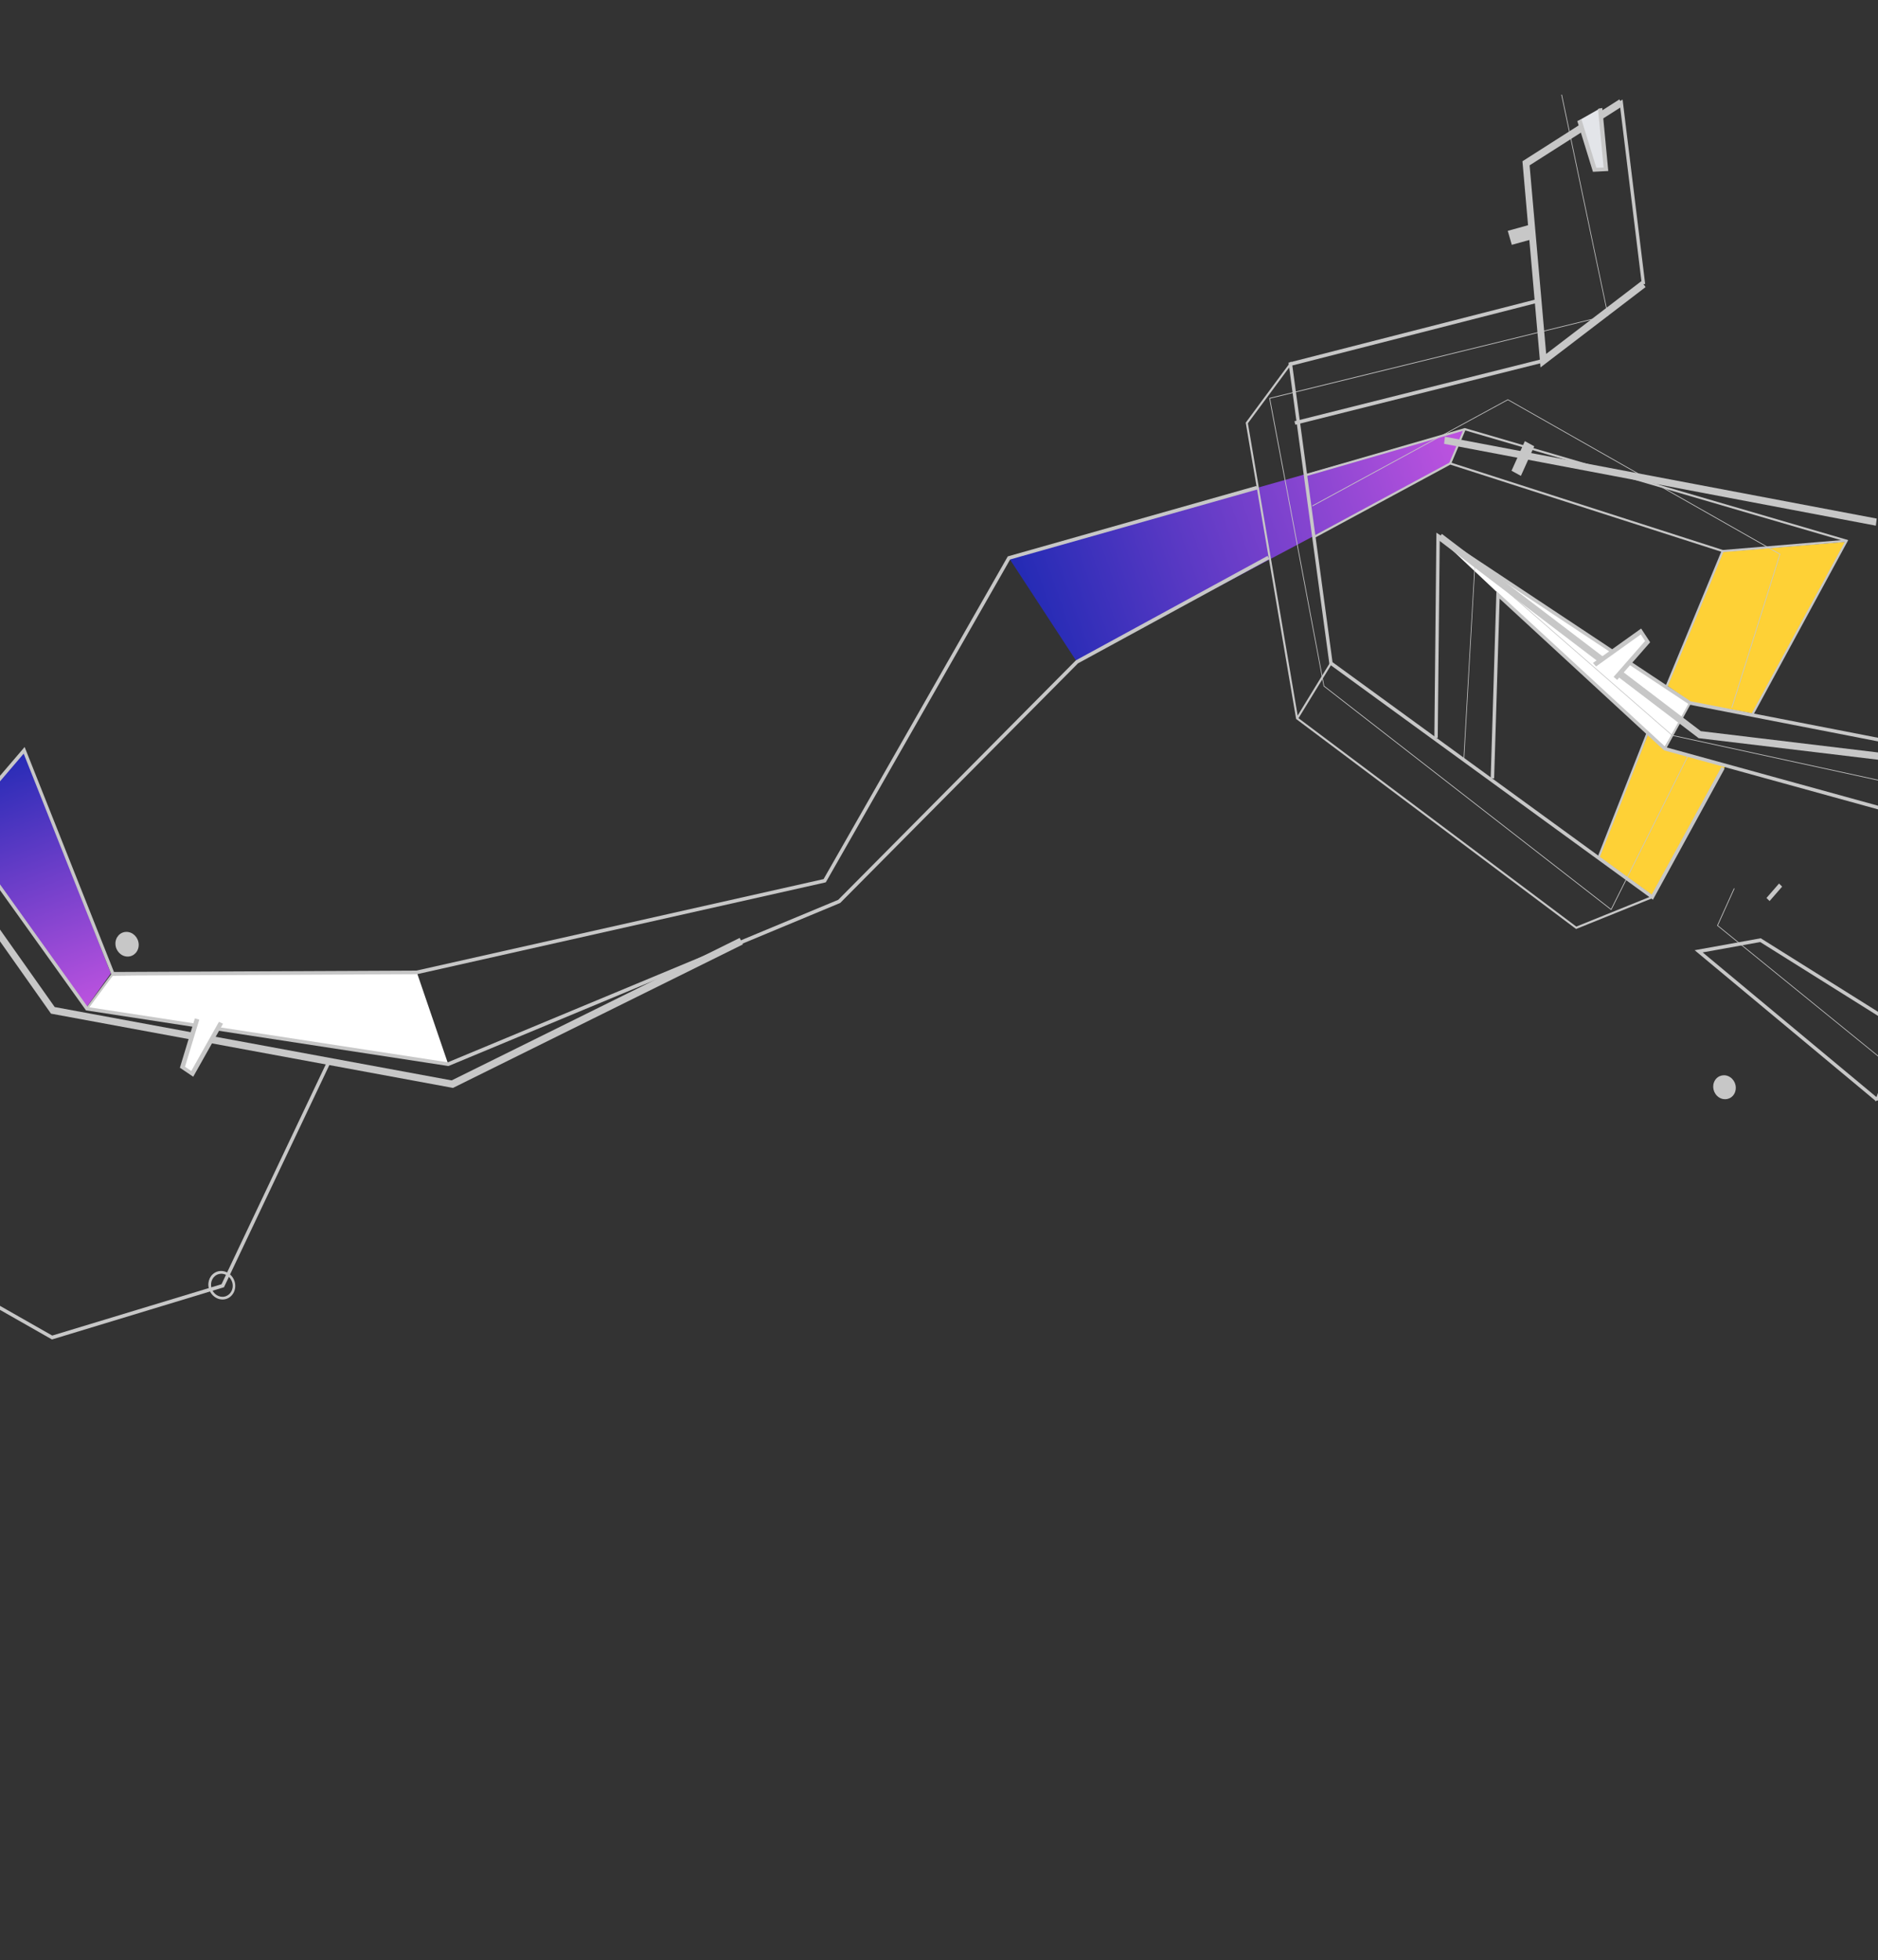 <svg width="1900" height="1983" viewBox="0 0 1900 1983" fill="none" xmlns="http://www.w3.org/2000/svg">
<rect x="0" y="0" width="1900" height="1983" fill="#333333" stroke="none"/>
<path d="M1985.23 1088.21L1898.62 1112.46L1993.25 845.996L2123.49 792.42L1985.23 1088.21Z" fill="url(#paint0_linear_2_401)"/>
<path d="M23.882 758.373L-42.957 838.088L87.236 1019.47L112.132 984.746L23.882 758.373Z" fill="url(#paint1_linear_2_401)"/>
<path d="M1671.76 905.808L1617.23 866.415L1667.66 741.934L1683.04 757.639L1745.42 775.265L1671.76 905.808Z" fill="#FED136"/>
<path d="M1773.64 721.893L1710.6 710.424L1686.25 693.367L1742.74 558.262L1868.01 548.045L1773.64 721.893Z" fill="#FED136"/>
<path d="M1683.04 757.64L1710.6 710.424L1453.73 541.917L1683.04 757.64Z" fill="white"/>
<path d="M1020.79 564.459L1089.48 669.542L1467.2 468.9L1481.89 434.162L1020.79 564.459Z" fill="url(#paint2_linear_2_401)"/>
<path d="M113.883 986.687L88.366 1020.15L453.46 1076.59L421.698 983.674L113.883 986.687Z" fill="white"/>
<path d="M1641.59 100.7L1664.44 287.28L1661.04 287.536L1638.94 106.816L1545.73 166.221L1563.31 366.281L1561.91 366.647L1310.5 429.689L1309.61 426.165L1559.61 363.421L1542.06 164.216L1542.94 163.649L1641.59 100.7Z" fill="#C7C7C7"/>
<path d="M1303.61 366.854L1305.09 366.532L1557.27 302.024L1558.25 305.592L1307.46 369.734L1348.14 669.909L1671.08 904.963L1741.72 775.711L1744.78 777.632L1672.31 910.169L1344.98 671.965L1344.86 671.065L1303.61 366.854Z" fill="#C7C7C7"/>
<path d="M1320.98 479.6L1481.84 433.076L1482.15 433.118L1869.87 546.399L1773.56 723.811L1771.73 722.612L1866.71 547.669L1481.96 435.316L1321.63 481.717L1320.98 479.6Z" fill="#C7C7C7"/>
<path d="M24.919 755.702L115.312 983.315L421.395 981.898L833.232 889.35L1019.61 562.858L1020.27 562.687L1271.13 491.587L1272.17 495.131L1021.95 565.991L835.475 892.6L834.81 892.771L421.965 985.542L421.811 985.521L113.118 986.975L112.651 985.733L23.958 762.441L-305.324 1147.36L52.838 1351.13L224.125 1299.18L331.047 1073.69L334.178 1075.42L226.598 1302.27L225.87 1302.46L52.578 1355.08L51.923 1354.7L-310.819 1148.24L-309.357 1146.51L24.919 755.702Z" fill="#C7C7C7"/>
<path d="M1306.19 365.568L1347.62 671.21L1347.44 671.513L1313.72 726.559L1594.75 937.387L1671.28 906.462L1672.13 908.507L1594.58 939.816L1594.07 939.454L1311.34 727.379L1311.24 726.941L1260.3 427.56L1260.6 427.209L1306.19 365.568ZM1345.49 670.593L1304.86 370.949L1262.51 428.221L1312.86 723.891L1345.49 670.593Z" fill="#C7C7C7"/>
<path d="M-41.092 837.23L88.807 1018.8L453.105 1074.68L848.041 910.309L1088.48 668.03L1282.4 562.379L1284.08 565.683L1090.58 671.097L850.041 913.493L849.721 913.613L453.726 1078.46L453.265 1078.4L87.009 1022.15L86.558 1021.53L-43.819 839.28L-41.092 837.23Z" fill="#C7C7C7"/>
<path d="M1467.04 467.701L1744.3 556.806L1686.45 696.207L1684.56 695.263L1741.38 558.142L1467.33 470.031L1329.61 544.375L1328.58 542.402L1467.04 467.701Z" fill="#C7C7C7"/>
<path d="M1618 868.544L1668.01 741.451L1666.09 740.521L1616.08 867.614L1618 868.544Z" fill="#C7C7C7"/>
<path d="M1868.48 548.163L1868.22 545.979L1742.77 556.427L1743.04 558.611L1868.48 548.163Z" fill="#C7C7C7"/>
<path d="M1468.06 469.379L1482.81 434.652L1480.91 433.67L1466.17 468.397L1468.06 469.379Z" fill="#C7C7C7"/>
<path d="M88.757 1021.19L115.066 985.794L113.417 984.385L87.109 1019.78L88.757 1021.19Z" fill="#C7C7C7"/>
<path d="M1453.23 538.874L1710.45 709.456L2130.16 791.174L1994.42 844.851L1993.85 844.674L1683.68 759.134L1683.35 758.861L1517.2 605.658L1511.63 787.581L1508.15 787.237L1513.95 597.985L1685.22 755.876L1993.99 840.998L2117.26 792.328L1709.26 712.893L1708.97 712.689L1456.61 545.32L1454.58 746.537L1451.15 746.331L1453.23 538.874Z" fill="#C7C7C7"/>
<path d="M2122.83 791.253L2124.67 792.29L1984.61 1089.46L1984.23 1089.61L1897.01 1114.01L1993.23 842.463L1995.18 843.382L1900.38 1110.77L1983.17 1087.57L2122.83 791.253Z" fill="#C7C7C7"/>
<path d="M1685.27 758.147L1710.69 711.814L1708.89 710.642L1683.47 756.975L1685.27 758.147Z" fill="#C7C7C7"/>
<path d="M1714.5 961.292L1781.36 949.201L1927.26 1040.66L1925.58 1043.73L1780.83 953.022L1722.63 963.511L1899.72 1110.94L1897.65 1113.77L1714.5 961.292Z" fill="#C7C7C7"/>
<path d="M1638.34 100.581L1642.19 106.929L1547.51 167.279L1564.29 358.036L1660.65 284.373L1664.83 290.438L1558.57 371.684L1540.28 163.153L1638.34 100.581Z" fill="#C7C7C7"/>
<path d="M1458.73 540.109L1720.73 739.674L2129.03 788.759L1986.97 1090.31L1980.84 1086.79L2118.41 794.803L1718.44 746.756L1717.68 746.097L1454.88 545.965L1458.73 540.109Z" fill="#C7C7C7"/>
<path d="M1897.83 531.805L1898.71 524.618L1461.87 441.808L1461 448.994L1897.83 531.805Z" fill="#C7C7C7"/>
<path d="M-56.198 860.788L55.36 1018.79L456.94 1093L748.364 948.843L751.571 955.431L458.209 1100.63L457.171 1100.39L51.609 1025.47L-61.625 864.956L-56.198 860.788Z" fill="#C7C7C7"/>
<path d="M1579.55 95.781L1580.24 95.679L1627.17 319.334L1626.89 319.361L1284.95 403.242L1339.74 693.857L1629.88 919.6L1708.32 762.851L1708.88 763.189L1630.14 920.683L1629.85 920.479L1339.09 694.259L1339.1 694.097L1284.09 402.7L1284.41 402.58L1626.38 318.768L1579.55 95.781Z" fill="#C7C7C7"/>
<path d="M1525.53 403.958L1525.71 404.048L1801.19 560.434L1801.11 560.782L1752.44 716.092L1751.75 715.801L1800.39 560.815L1525.54 404.744L1327.86 512.205L1327.53 511.539L1525.53 403.958Z" fill="#C7C7C7"/>
<path d="M1491.99 569.243L1492.45 569.699L1691.98 743.643L2049.16 821.258L2048.97 821.723L1942.22 1103.06L1737.19 936.376L1754.24 898.624L1754.87 898.938L1738.07 936.202L1941.87 1101.93L2048.19 821.781L1691.72 744.294L1691.63 744.249L1492.53 570.691L1481.22 769.498L1480.55 769.438L1491.99 569.243Z" fill="#C7C7C7"/>
<path d="M219.249 1286.61C219.759 1286.42 220.206 1286.25 220.743 1286.13C227.973 1284.43 235.495 1289.32 237.532 1297.05C239.506 1304.81 235.275 1312.55 228.07 1314.31C220.84 1316.01 213.318 1311.12 211.281 1303.39C209.451 1296.2 212.93 1288.99 219.249 1286.61ZM228.604 1311.28C233.71 1309.36 236.557 1303.56 235.093 1297.73C233.447 1291.42 227.376 1287.49 221.564 1288.89C215.687 1290.31 212.28 1296.56 213.9 1302.8C215.546 1309.11 221.617 1313.04 227.429 1311.64C227.774 1311.59 228.221 1311.42 228.604 1311.28Z" fill="#C7C7C7"/>
<path d="M116.787 955.254C117.132 962.151 122.679 967.732 129.177 967.719C135.675 967.706 140.663 962.104 140.319 955.207C139.974 948.31 134.427 942.729 127.929 942.742C121.431 942.756 116.443 948.357 116.787 955.254Z" fill="#C7C7C7"/>
<path d="M1790.32 911.542L1803.02 896.945L1799.86 893.837L1787.17 908.434L1790.32 911.542Z" fill="#C7C7C7"/>
<path d="M1538.71 481.426L1552.21 451.48L1542.71 446.286L1529.22 476.233L1538.71 481.426Z" fill="#C7C7C7"/>
<path d="M1734.91 1093.15C1731.66 1098.71 1733.41 1106.24 1738.83 1109.98C1744.24 1113.71 1751.27 1112.24 1754.52 1106.68C1757.77 1101.12 1756.02 1093.59 1750.6 1089.85C1745.19 1086.12 1738.16 1087.6 1734.91 1093.15Z" fill="#C7C7C7"/>
<path d="M1597.86 121.567L1613.31 171.731L1624.77 171.198L1618.87 109.643L1597.86 121.567Z" fill="#E3E5E9"/>
<path d="M1595.75 122.362L1611.61 173.791L1627.12 172.992L1621.04 109.221L1616.72 110.138L1622.42 169.408L1615.04 169.744L1599.94 120.707L1595.75 122.362Z" fill="#C7C7C7"/>
<path d="M1634.33 686.292L1666.89 649.082L1660.2 638.846L1613.17 672.449L1634.33 686.292Z" fill="white"/>
<path d="M1636.14 687.815L1669.48 649.762L1660.38 635.862L1611.62 670.668L1614.77 674.206L1660.01 641.83L1664.33 648.471L1632.52 684.77L1636.14 687.815Z" fill="#C7C7C7"/>
<path d="M199.374 1030.88L184.581 1079.67L194.454 1086.35L223.608 1034.68L199.374 1030.88Z" fill="white"/>
<path d="M197.16 1030.22L182.003 1080.17L195.483 1089.27L225.65 1035.64L221.508 1033.74L193.52 1083.48L187.165 1079.18L201.593 1031.55L197.16 1030.22Z" fill="#C7C7C7"/>
<path d="M1553.26 241.109L1549.15 226.965L1525.41 233.539L1529.52 247.682L1553.26 241.109Z" fill="#C7C7C7"/>
<defs>
<linearGradient id="paint0_linear_2_401" x1="2052.6" y1="1062.85" x2="1972.25" y2="849.334" gradientUnits="userSpaceOnUse">
<stop stop-color="#BC53DF"/>
<stop offset="1" stop-color="#252BB5"/>
</linearGradient>
<linearGradient id="paint1_linear_2_401" x1="76.736" y1="1023.42" x2="-17.19" y2="773.83" gradientUnits="userSpaceOnUse">
<stop stop-color="#BC53DF"/>
<stop offset="1" stop-color="#252BB5"/>
</linearGradient>
<linearGradient id="paint2_linear_2_401" x1="1472.63" y1="446.422" x2="1038.76" y2="597.276" gradientUnits="userSpaceOnUse">
<stop stop-color="#BC53DF"/>
<stop offset="1" stop-color="#252BB5"/>
</linearGradient>
</defs>
</svg>
